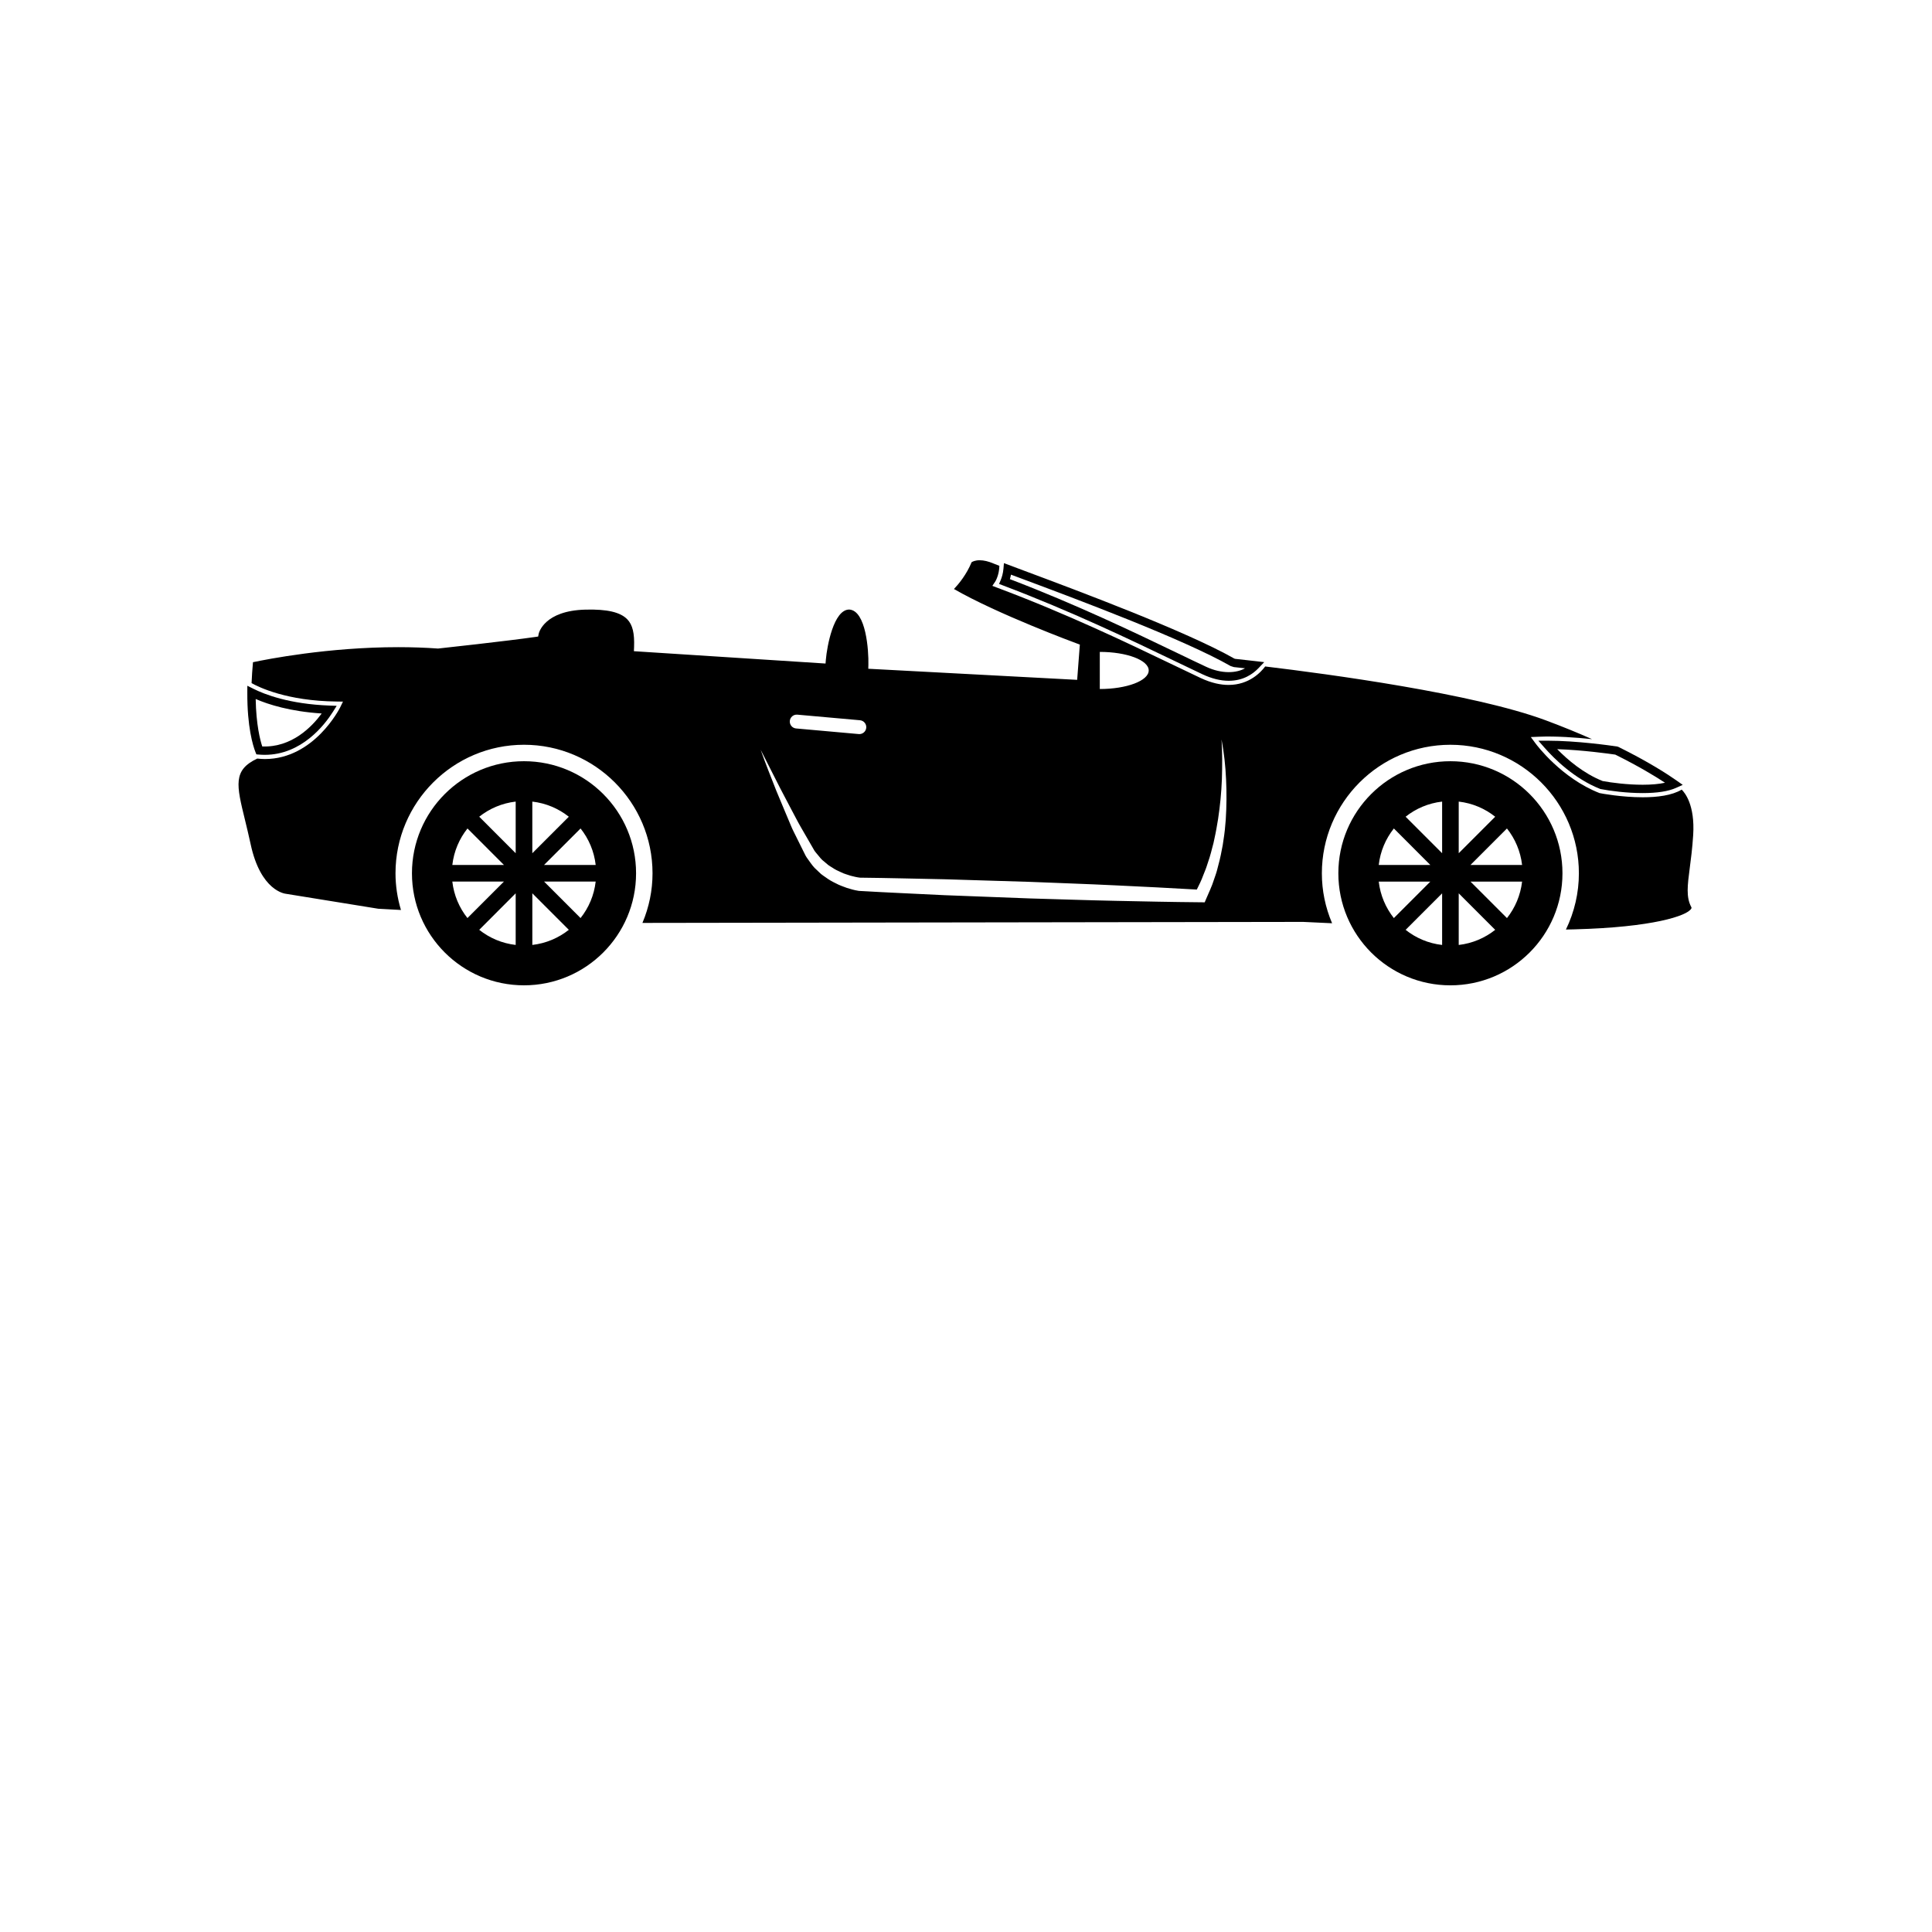 <?xml version="1.0" encoding="UTF-8"?>
<svg width="100pt" height="100pt" version="1.1" viewBox="0 0 700 700" xmlns="http://www.w3.org/2000/svg" xmlns:xlink="http://www.w3.org/1999/xlink">
 <defs>
 
 </defs>
 <g>
  <path d="m91.789 249.55-2.168-1.086-0.012 2.426c-0.066 12.48 2.027 19.23 2.93 21.555l0.352 0.875 0.926 0.078c0.727 0.062 1.43 0.094 2.117 0.094 13.367 0 21.699-10.871 24.656-15.539l1.398-2.219-2.625-0.094c-14.504-0.539-23.508-4.047-27.574-6.09zm0.852 3.715c4.594 1.988 12.488 4.512 23.918 5.246-3.613 4.894-10.871 12.355-21.539 11.945-0.777-2.359-2.215-7.91-2.379-17.191z"></path>
  <path d="m455.97 242.09 2.078-2.184-2.996-0.348c-4.16-0.488-6.856-0.773-7.527-0.844l-0.301-0.094c-17.387-9.906-56.902-24.656-75.926-31.754l-7.555-2.828-0.168 1.977c-0.156 1.836-0.629 3.258-0.992 4.129l-0.598 1.434 1.461 0.555c24.59 9.301 46.234 19.707 62.031 27.301 3.836 1.844 7.231 3.484 10.191 4.867 3.356 1.574 6.551 2.363 9.516 2.363 5.32 0 8.797-2.488 10.785-4.574zm-4.871 0.047c-3.09 1.758-8.344 2.144-14.133-0.566-2.965-1.379-6.352-3.012-10.117-4.824-15.613-7.508-36.812-17.703-60.949-26.914 0.141-0.48 0.285-1.031 0.402-1.625l3.82 1.43c19.125 7.133 58.637 21.887 75.746 31.68l1.191 0.379c0.105 0.012 1.535 0.156 4.039 0.441z"></path>
  <path d="m607.28 285.46 2.406-1.086-2.156-1.52c-3.16-2.231-10.121-6.781-21.168-12.246l-0.441-0.133c-2.352-0.352-14.598-2.102-25.227-2.109h-3.32l2.195 2.496c3.516 4.008 10.82 11.297 20.262 15.008 3.68 0.723 9.664 1.477 15.344 1.477 5.246 0 9.32-0.633 12.105-1.887zm-4.012-1.859c-2.172 0.48-4.91 0.727-8.094 0.727-5.473 0-11.238-0.723-14.516-1.348-6.887-2.734-12.707-7.711-16.453-11.547 9.289 0.312 19.059 1.688 21.039 1.977 8.398 4.172 14.355 7.773 18.023 10.191z"></path>
  <path d="m484.91 316.41c0 22.418 18.176 40.594 40.594 40.594 22.418 0 40.605-18.176 40.605-40.594 0-22.43-18.188-40.605-40.605-40.605-22.414 0-40.594 18.18-40.594 40.605zm37.598-7.273-13.227-13.223c3.711-2.953 8.25-4.91 13.227-5.481zm6.016-18.703c4.969 0.57 9.492 2.527 13.211 5.481l-13.211 13.223zm17.473 9.738c2.953 3.719 4.91 8.262 5.488 13.223h-18.703zm5.488 19.246c-0.582 4.969-2.535 9.504-5.481 13.223l-13.223-13.223zm-9.746 17.484c-3.723 2.945-8.254 4.906-13.215 5.477v-18.703zm-19.23 5.477c-4.984-0.57-9.516-2.527-13.227-5.477l13.227-13.227zm-17.488-9.738c-2.945-3.719-4.906-8.262-5.477-13.223h18.699zm-5.477-19.246c0.57-4.969 2.527-9.504 5.481-13.223l13.215 13.223z"></path>
  <path d="m88.781 297.14c0.633 2.613 1.332 5.488 2.012 8.637 3.629 17.051 12.438 18.043 12.926 18.082l33.32 5.394 8.238 0.449c-1.309-4.367-1.98-8.824-1.98-13.289 0-25.688 20.887-46.574 46.562-46.574s46.562 20.887 46.562 46.574c0 6.195-1.238 12.234-3.656 17.977l239.39-0.371s4.019 0.195 10.488 0.492c-2.453-5.773-3.707-11.859-3.707-18.094 0-25.688 20.895-46.574 46.562-46.574 25.68 0 46.562 20.887 46.562 46.574 0 7.043-1.617 14.035-4.699 20.371 1.094-0.023 2.144-0.039 3.152-0.074 28.219-0.734 40.719-4.871 42.242-7.481 0.141-0.23 0.145-0.371 0.016-0.605-1.914-3.617-1.367-7.805-0.543-14.129 0.422-3.199 0.941-7.184 1.242-11.969 0.688-10.93-3.062-15.371-4.168-16.438-3.504 2.121-8.859 2.773-14.102 2.773-7.656 0-15.004-1.371-15.668-1.52-13.766-5.375-22.82-17.5-23.207-18.02l-1.68-2.277 2.828-0.117c6.293-0.27 13.625 0.273 19.344 0.875-5-2.223-10.602-4.523-16.832-6.844-26.098-9.684-78.625-16.734-101.59-19.492-1.477 1.98-5.746 6.691-13.266 6.691-2.883 0-6.25-0.699-10.113-2.504-2.969-1.395-6.379-3.035-10.152-4.848-16.18-7.777-38.328-18.43-63.547-27.871l-1.77-0.676 1.059-1.578c0.012-0.023 1.391-2.184 1.488-5.672-0.93-0.359-1.676-0.656-2.156-0.852-1.824-0.777-3.512-1.172-4.988-1.172-1.617 0-2.559 0.477-2.922 0.711-1.832 4.465-4.672 7.902-6.394 9.711 15.824 9.133 44.25 19.633 44.547 19.738l1.062 0.398-0.969 12.773-75.68-4.019 0.035-1.461c0.129-5.066-0.828-19.621-6.938-19.992-5.66 0-8.062 13.402-8.461 18.09l-0.125 1.473-69.434-4.469 0.062-1.469c0.191-5.066-0.543-8.086-2.453-10.078-2.496-2.586-7.262-3.719-15.125-3.516-14.941 0.352-16.895 8.379-16.969 8.707l-0.207 1.043-1.047 0.152c-9.582 1.398-34.691 4.16-35.219 4.199-4.633-0.336-9.488-0.5-14.441-0.5-25.402 0-47.605 4.387-52.617 5.449-0.258 2.711-0.402 5.227-0.504 7.578 2.613 1.473 12.77 6.461 30.734 6.668l2.375 0.035-1.043 2.141c-0.102 0.195-9.367 18.664-27.273 18.664-0.887 0-1.797-0.074-2.738-0.168-8.852 4.176-7.559 9.539-4.43 22.289zm225.08-33.453c-0.125 1.383-1.34 2.402-2.727 2.277l-22.695-2.031c-1.383-0.117-2.391-1.34-2.273-2.715 0.117-1.391 1.34-2.402 2.715-2.285l22.707 2.027c1.379 0.129 2.391 1.344 2.273 2.727zm102.34-20.77c0 3.719-7.93 6.727-17.723 6.727v-13.445c9.793-0.004 17.723 3.004 17.723 6.719zm-140.62 28.703 7.184 14.141 3.668 6.984c1.254 2.312 2.402 4.652 3.723 6.934l3.965 6.867 0.992 1.715c0.254 0.391 0.734 0.914 1.094 1.359 0.746 0.934 1.477 1.883 2.469 2.594l1.367 1.164c0.469 0.371 1.031 0.656 1.527 0.984 0.992 0.684 2.09 1.215 3.203 1.691 1.082 0.57 2.297 0.836 3.434 1.242 1.125 0.301 2.363 0.59 3.383 0.699 10.281 0.105 20.539 0.387 30.801 0.582l30.91 0.945c10.293 0.426 20.598 0.758 30.891 1.262 9.812 0.469 19.629 0.941 29.434 1.523 0.816-1.652 1.656-3.297 2.277-5.039 0.402-1.102 0.914-2.172 1.27-3.293l1.102-3.359c0.375-1.113 0.617-2.277 0.934-3.422 0.324-1.137 0.617-2.289 0.828-3.457 0.531-2.324 0.906-4.672 1.305-7.035 0.719-4.723 1.18-9.492 1.371-14.309 0.152-4.801 0.18-9.637-0.129-14.465 0.906 4.762 1.434 9.605 1.645 14.461 0.242 4.859 0.195 9.742-0.117 14.633-0.164 2.445-0.43 4.883-0.816 7.309-0.141 1.227-0.375 2.438-0.621 3.641-0.254 1.211-0.438 2.43-0.762 3.617l-0.93 3.606c-0.297 1.211-0.766 2.363-1.148 3.543-0.723 2.379-1.855 4.633-2.824 6.949l-0.52 1.242-1.574-0.016c-10.316-0.086-20.613-0.312-30.918-0.527-10.305-0.203-20.609-0.59-30.918-0.867l-30.883-1.176c-10.305-0.52-20.598-0.941-30.891-1.547l-0.164-0.004-0.027-0.016c-1.59-0.242-2.879-0.633-4.262-1.059-1.328-0.52-2.688-0.926-3.938-1.629-1.289-0.617-2.535-1.301-3.695-2.168-0.582-0.422-1.199-0.785-1.746-1.25l-1.566-1.484c-1.109-0.934-1.941-2.129-2.773-3.309-0.414-0.617-0.836-1.086-1.242-1.832l-0.887-1.773-3.523-7.106c-0.598-1.176-1.07-2.441-1.605-3.664l-1.551-3.684-3.07-7.352c-1.949-4.934-3.902-9.855-5.672-14.848z"></path>
  <path d="m149.26 316.41c0 22.41 18.176 40.59 40.594 40.59s40.605-18.176 40.605-40.59c0-22.43-18.188-40.609-40.605-40.609-22.414 0-40.594 18.184-40.594 40.609zm37.582-7.273-13.211-13.223c3.719-2.953 8.25-4.91 13.211-5.481zm6.027-18.703c4.969 0.57 9.496 2.527 13.223 5.481l-13.223 13.223zm17.48 9.738c2.953 3.719 4.91 8.254 5.481 13.215h-18.703zm5.477 19.234c-0.57 4.977-2.527 9.516-5.481 13.227l-13.223-13.227zm-9.73 17.488c-3.719 2.945-8.262 4.906-13.223 5.477v-18.703zm-19.254 5.477c-4.969-0.57-9.492-2.527-13.211-5.477l13.211-13.227zm-17.477-9.738c-2.953-3.711-4.91-8.254-5.481-13.227h18.703zm-5.477-19.246c0.578-4.969 2.527-9.496 5.488-13.215l13.211 13.215z"></path>
 
 </g>
</svg>
